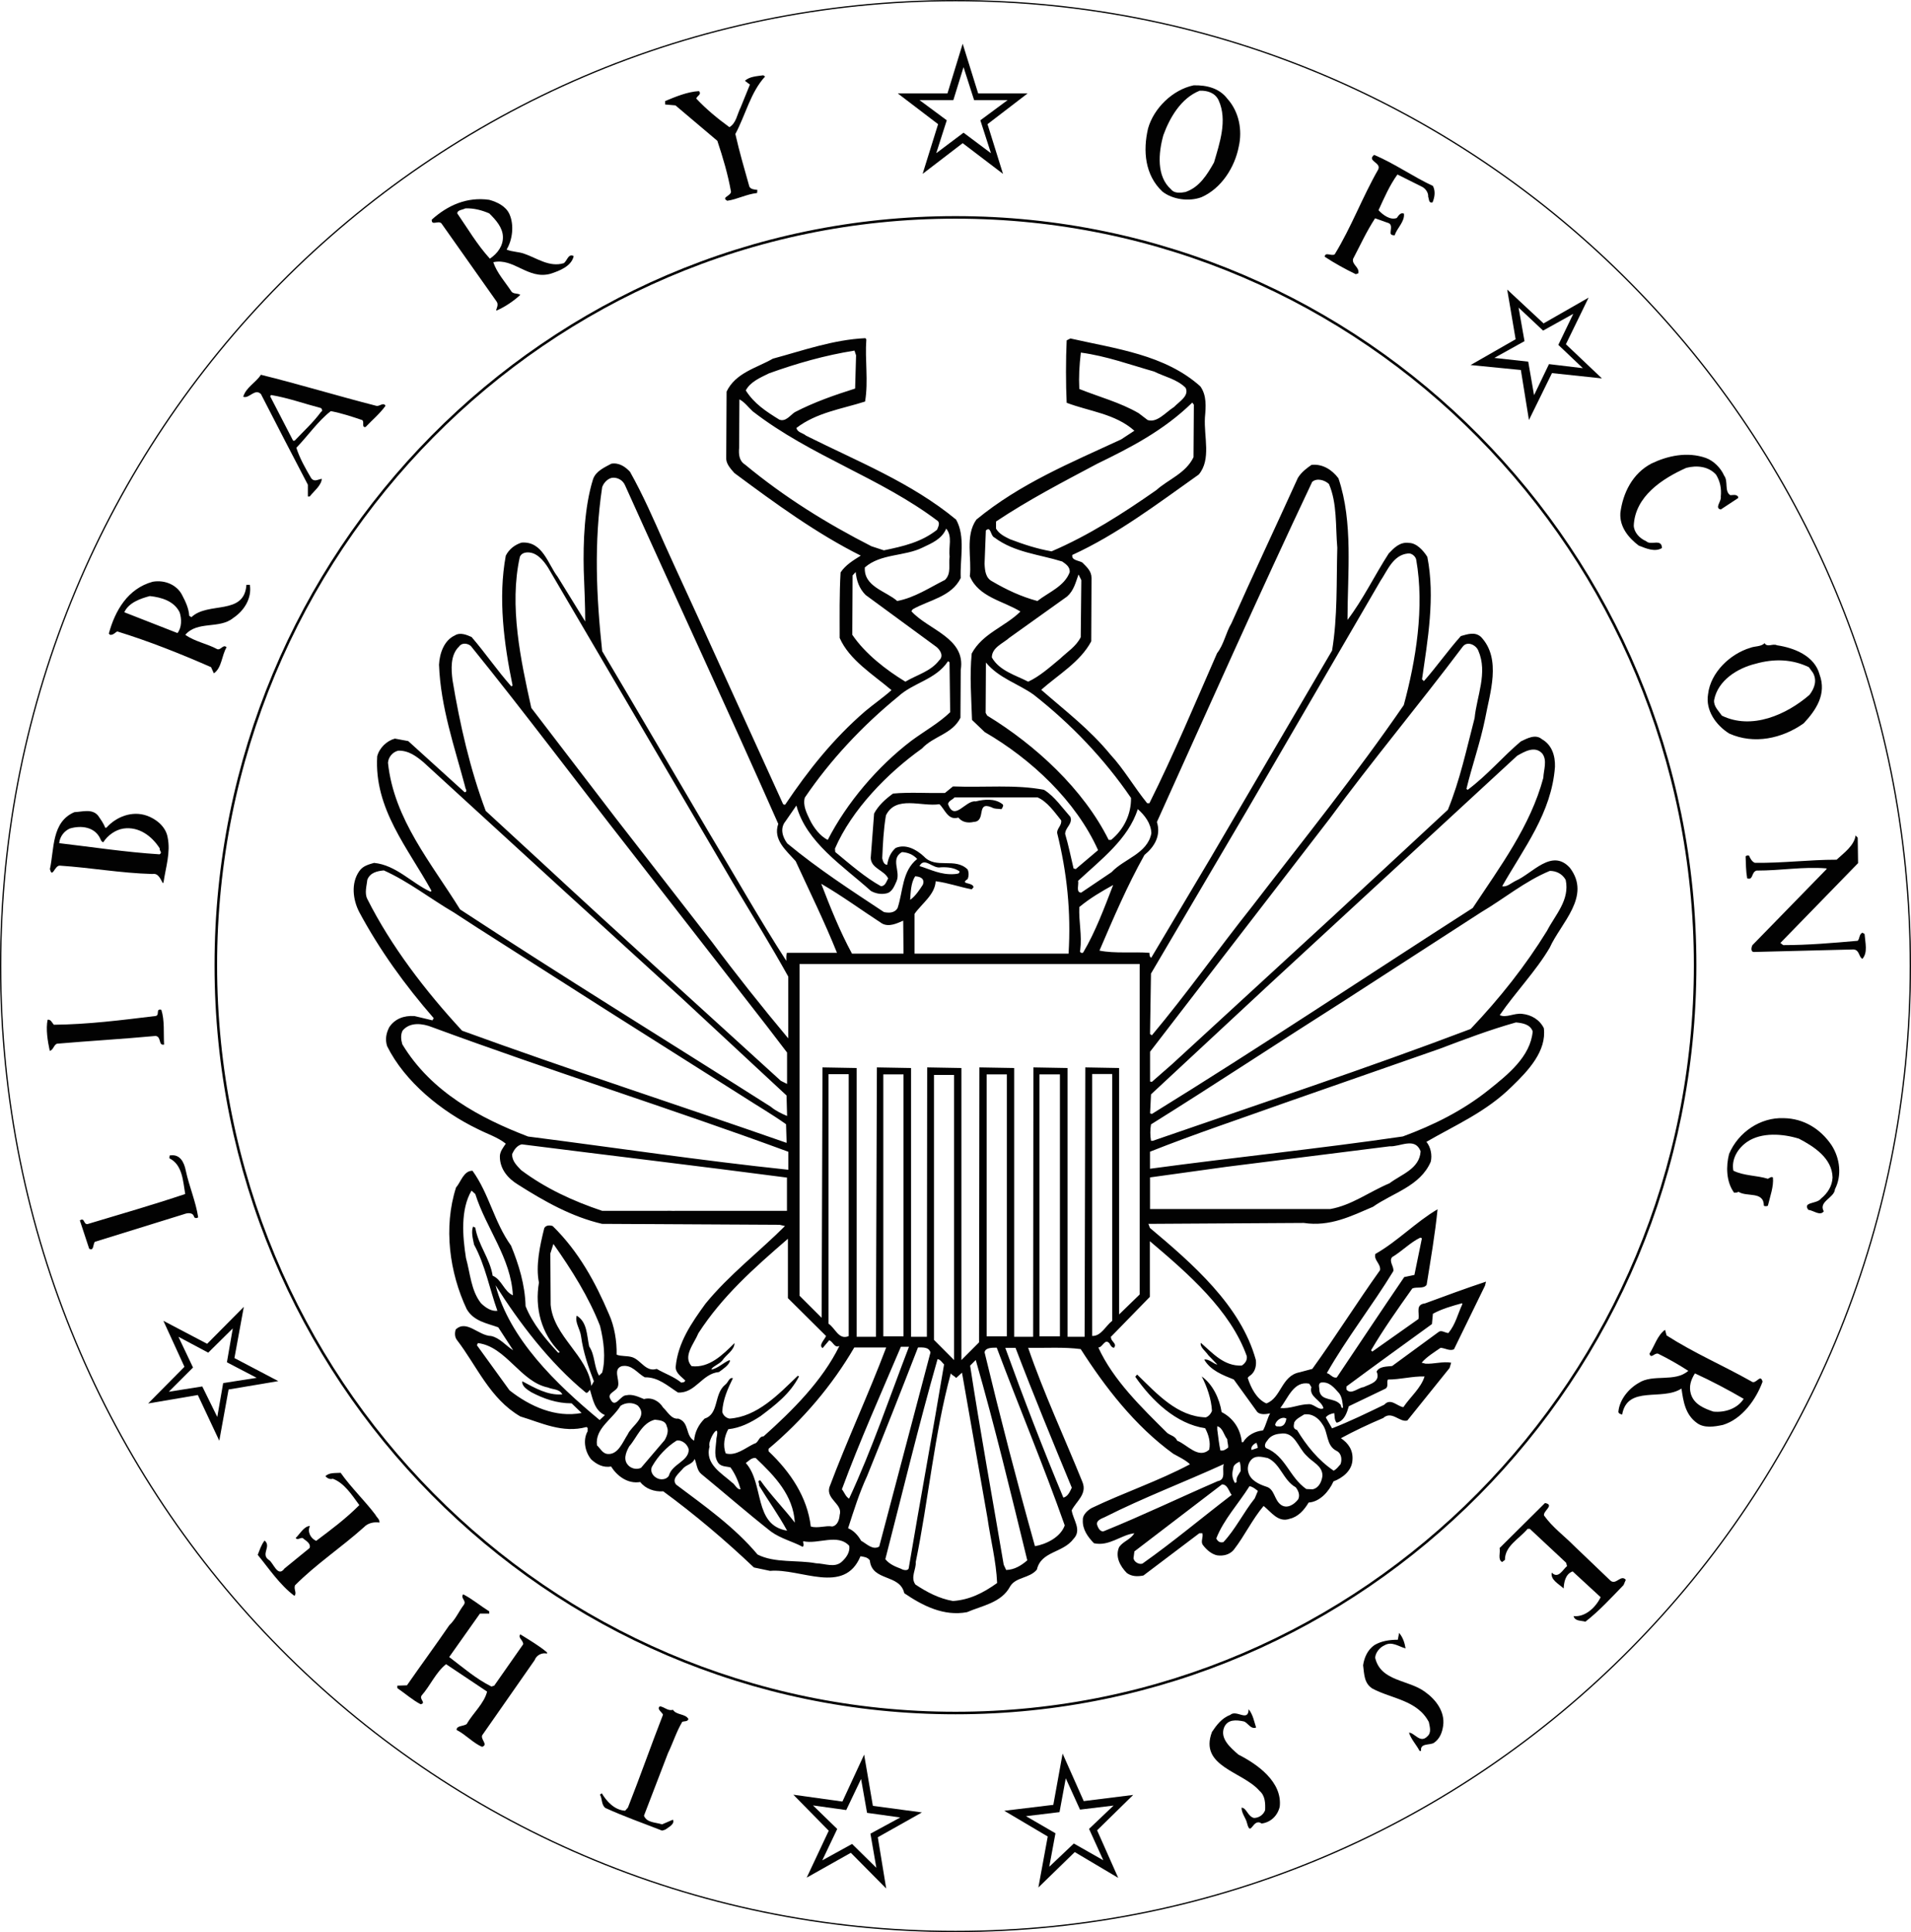 <?xml version="1.0" encoding="UTF-8"?>
<svg xmlns="http://www.w3.org/2000/svg" xmlns:xlink="http://www.w3.org/1999/xlink" width="365pt" height="368.96pt" viewBox="0 0 365 368.96" version="1.1">
<g id="surface1">
<path style=" stroke:none;fill-rule:nonzero;fill:rgb(0.8%,0.8%,0.8%);fill-opacity:1;" d="M 93.449 307.719 C 91.738 306.645 90.195 305.34 88.465 304.453 C 87.875 305.219 89.184 305.641 88.582 306.473 C 87.637 307.719 87.043 309.203 85.797 310.387 C 83.246 314.121 80.449 317.914 77.727 321.836 L 75.883 321.898 L 75.883 322.367 C 77.367 323.379 78.848 324.688 80.34 325.449 C 81.473 325.215 80.047 324.504 80.516 323.801 C 82.234 321.836 83.246 319.336 85.203 317.801 L 93.031 323.031 C 92.496 325.277 90.305 327.184 89.121 329.254 C 88.465 329.672 87.113 329.543 87.223 330.371 C 88.941 331.219 90.434 332.926 92.09 333.578 C 93.285 333.164 91.793 332.219 92.09 331.387 L 102.113 317.031 C 102.477 316.016 103.59 315.547 104.48 315.781 L 104.48 315.547 C 103.008 314.301 101.098 313.176 99.383 312.105 C 98.84 312.754 99.973 313.227 99.926 314 L 94.398 321.898 L 93.863 322.066 C 90.906 320.59 88.465 318.457 85.797 316.434 L 91.668 308.137 L 93.449 308.137 L 93.449 307.719 "/>
<path style=" stroke:none;fill-rule:nonzero;fill:rgb(0.8%,0.8%,0.8%);fill-opacity:1;" d="M 73.633 77.492 C 73.215 76.73 72.5 77.68 71.848 77.492 C 64.441 75.598 57.262 73.406 49.832 71.566 C 48.836 73.109 46.996 73.945 46.457 75.77 C 47.586 76.203 48.645 74.113 49.832 75.238 C 52.801 81.055 55.832 86.871 58.801 92.566 L 58.801 94.816 L 59.148 94.816 C 59.977 93.754 61.348 92.75 61.469 91.441 C 60.688 91.555 60.039 92.094 59.441 91.324 C 58.32 89.422 57.254 87.527 56.602 85.512 C 58.793 83.246 60.746 80.395 63.184 78.508 C 65.312 78.918 67.281 79.578 69.188 80.223 C 69.648 80.523 68.996 81.711 69.832 81.539 C 71.082 80.223 72.57 78.98 73.633 77.492 M 61.324 78.641 C 59.789 80.723 58.004 82.32 56.277 84.156 L 55.984 84.156 L 51.602 75.676 L 51.766 75.434 C 55.027 75.977 58.109 77.094 61.32 77.93 C 61.504 78.105 61.676 78.512 61.324 78.641 "/>
<path style=" stroke:none;fill-rule:nonzero;fill:rgb(0.8%,0.8%,0.8%);fill-opacity:1;" d="M 109.574 48.898 C 108.508 48.352 108.328 49.844 107.676 50.258 C 104.949 51.09 102.57 49.301 100.199 48.48 C 99.141 48.062 97.824 48.121 96.762 47.656 C 97.887 45.805 98.238 42.961 97.297 40.875 C 96.59 39.34 94.926 38.57 93.441 38.16 C 89.23 37.562 85.551 39.16 82.461 41.949 C 82.406 43.195 83.707 42.008 84.32 42.672 L 94.746 57.434 C 95.289 58.094 94.926 58.621 94.746 59.27 L 94.926 59.27 C 96.406 58.621 98.129 57.492 99.379 56.305 C 98.895 55.957 98.137 56.188 97.719 55.715 C 96.473 53.82 94.93 52.156 94.215 50.074 C 98.137 49.195 100.867 53.461 105.137 52.281 C 106.844 51.73 109.164 50.848 109.574 48.898 M 96.055 45.184 C 96.121 46.91 95.062 48.391 93.566 49.395 C 91.133 46.73 89.297 43.586 87.34 40.75 C 87.34 40.086 88.348 40.086 88.891 39.793 C 90.543 39.73 92.027 40.145 93.449 40.75 C 94.762 42.043 96 43.469 96.055 45.184 "/>
<path style=" stroke:none;fill-rule:nonzero;fill:rgb(0.8%,0.8%,0.8%);fill-opacity:1;" d="M 47.723 111.684 L 47.066 111.684 C 46.656 117.609 39.77 114.816 36.57 117.852 L 36.148 117.609 C 36.039 116.133 35.441 114.887 34.785 113.641 C 33.832 111.734 31.52 110.676 29.156 111.094 C 24.402 112.398 21.973 116.613 20.785 120.996 L 21.02 121.23 C 21.613 121.297 21.973 120.82 22.383 120.578 C 28.551 122.477 34.484 124.855 40.309 127.402 L 40.848 128.586 C 42.379 127.531 42.32 125.211 43.273 123.609 C 42.625 122.953 42.211 124.199 41.492 123.969 C 39.547 122.906 37.223 122.535 35.395 121.23 C 37.699 118.512 41.906 120.168 44.52 118.031 C 46.656 116.613 48.129 114.234 47.723 111.684 M 33.895 120.891 L 23.742 116.918 C 24.582 115.074 26.836 114.297 28.617 113.828 C 30.871 114.07 33.238 114.781 34.305 116.918 C 34.727 118.168 34.727 119.879 33.895 120.891 "/>
<path style=" stroke:none;fill-rule:nonzero;fill:rgb(0.8%,0.8%,0.8%);fill-opacity:1;" d="M 336.648 263.852 C 336.23 262.199 335.391 264.512 334.516 263.801 C 329.047 260.723 323.59 258.402 318.316 255.02 L 318.023 253.945 C 316.586 254.961 316.004 257.035 315.051 258.512 C 315.344 259.586 316.008 258.281 316.707 258.512 C 318.664 259.477 320.629 260.598 322.461 261.781 C 319.914 264.035 315.707 262.312 312.984 264.094 C 311.086 265.164 309.301 267.293 309.109 269.621 C 309.168 269.973 309.527 270.023 309.824 270.145 C 310.832 264.453 317.48 267.59 321.16 265.164 C 321.512 267.59 321.875 270.145 324.129 271.75 C 325.496 272.762 327.441 272.461 329.098 272.102 C 332.73 270.977 335.391 267.293 336.648 263.852 M 333.039 267.125 C 331.871 268.969 329.488 269.801 327.238 269.562 C 325.508 268.969 323.555 268.195 322.953 266.18 C 322.543 264.746 322.953 263.508 323.73 262.266 C 326.82 263.684 330.082 265.395 333.039 267.125 "/>
<path style=" stroke:none;fill-rule:nonzero;fill:rgb(0.8%,0.8%,0.8%);fill-opacity:1;" d="M 196.27 17.84 L 186.828 17.84 L 183.871 8.355 L 180.965 17.84 L 171.473 17.84 L 179.176 23.711 L 176.219 33.203 L 183.871 27.34 L 191.574 33.203 L 188.613 23.711 Z M 192.461 19.113 L 187.246 22.973 L 189.273 29.258 L 184.035 25.34 L 178.82 29.258 L 180.832 22.973 L 175.621 19.113 L 182.09 19.113 L 184.035 12.824 L 186.051 19.113 L 192.461 19.113 "/>
<path style=" stroke:none;fill-rule:nonzero;fill:rgb(0.8%,0.8%,0.8%);fill-opacity:1;" d="M 216.438 342.766 L 206.992 343.945 L 202.957 334.867 L 201.184 344.66 L 191.816 345.793 L 200.117 350.707 L 198.328 360.445 L 205.277 353.68 L 213.578 358.605 L 209.547 349.523 Z M 212.691 344.797 L 208.008 349.25 L 210.73 355.242 L 205.098 352.043 L 200.406 356.488 L 201.594 350.09 L 195.965 346.824 L 202.367 346.051 L 203.562 339.59 L 206.281 345.57 L 212.691 344.797 "/>
<path style=" stroke:none;fill-rule:nonzero;fill:rgb(0.8%,0.8%,0.8%);fill-opacity:1;" d="M 299.086 65.738 L 303.422 56.836 L 294.82 61.758 L 287.875 55.293 L 289.484 64.785 L 280.879 69.711 L 290.484 70.656 L 292.027 80.211 L 296.426 71.25 L 305.965 72.262 Z M 297.641 65.859 L 302.324 70.309 L 295.855 69.535 L 293.004 75.465 L 291.891 69.062 L 285.418 68.348 L 291.18 65.148 L 290.047 58.738 L 294.73 63.133 L 300.496 59.93 L 297.641 65.859 "/>
<path style=" stroke:none;fill-rule:nonzero;fill:rgb(0.8%,0.8%,0.8%);fill-opacity:1;" d="M 44.777 259.344 L 46.57 249.559 L 39.566 256.617 L 31.207 252.227 L 35.23 261.008 L 28.293 268.012 L 37.785 266.398 L 41.883 275.129 L 43.66 265.344 L 53.152 263.742 Z M 44.461 253.676 L 43.34 260.148 L 49.027 263.117 L 42.625 264.117 L 41.5 270.59 L 38.637 264.762 L 32.238 265.773 L 36.867 261.148 L 34.082 255.281 L 39.773 258.309 L 44.461 253.676 "/>
<path style=" stroke:none;fill-rule:nonzero;fill:rgb(0.8%,0.8%,0.8%);fill-opacity:1;" d="M 176.086 346.109 L 166.719 344.855 L 165.051 335.07 L 160.902 344.031 L 151.531 342.727 L 158.289 349.602 L 154.078 358.562 L 162.508 353.816 L 169.266 360.641 L 167.66 350.848 Z M 171.945 347.074 L 166.254 350.164 L 167.383 356.684 L 162.746 352.125 L 157.055 355.262 L 159.91 349.266 L 155.277 344.77 L 161.629 345.656 L 164.465 339.719 L 165.605 346.188 L 171.945 347.074 "/>
<path style=" stroke:none;fill-rule:nonzero;fill:rgb(0.8%,0.8%,0.8%);fill-opacity:1;" d="M 294.902 289.395 C 294.73 288.508 296.992 287.383 295.094 287.02 L 286.422 295.621 C 286.613 296.512 286.016 297.82 286.906 298.289 L 287.441 297.887 C 287.441 295.211 290.055 293.969 291.773 291.953 L 292.195 291.953 L 299.117 298.418 L 299.305 299.062 C 298.535 299.664 297.641 301.621 296.387 300.312 C 296.098 301.68 297.699 302.453 298.656 303.336 C 298.719 302.215 298.949 300.609 300.371 300.078 L 305.719 305.004 C 304.82 306.895 302.809 308.859 300.555 308.617 C 300.793 309.629 302.039 309.445 302.812 309.684 C 305.477 307.613 307.797 305.059 310.102 302.684 L 310.527 301.68 C 309.574 300.609 308.676 302.746 307.605 301.852 L 300.66 295.211 C 298.656 293.188 296.57 291.715 294.902 289.395 "/>
<path style=" stroke:none;fill-rule:nonzero;fill:rgb(0.8%,0.8%,0.8%);fill-opacity:1;" d="M 354.891 164.828 L 354.824 159.969 L 354.414 159.539 C 354.176 161.441 352.215 162.867 350.789 164.172 C 345.512 164.172 340.645 164.828 335.191 164.77 C 334.656 164.594 334.293 163.945 334.07 163.402 C 333.824 163.289 333.598 163.402 333.41 163.52 C 333.465 164.891 333.465 166.371 333.711 167.734 C 334.902 168.156 334.477 166.547 335.488 166.25 C 340.359 166.25 344.203 165.477 348.836 165.828 L 348.895 165.949 L 334.719 180.484 C 334.539 180.777 334.297 181.734 334.961 181.793 L 353.996 181.312 C 355.191 181.367 355.012 182.797 355.719 183.098 C 356.781 181.914 356.262 180.07 356.133 178.355 L 355.719 178.113 C 355.066 178.41 355.242 179.184 354.828 179.656 C 350.137 180.07 345.336 180.484 340.586 180.484 L 340.055 180.07 L 354.891 164.828 "/>
<path style=" stroke:none;fill-rule:nonzero;fill:rgb(0.8%,0.8%,0.8%);fill-opacity:1;" d="M 65.066 281.254 C 64.004 281.32 62.812 281.191 62.156 281.914 C 62.508 282.262 62.926 282.559 63.582 282.391 C 65.77 283.215 67.203 285.477 68.633 287.422 C 65.957 290.098 63.234 292.113 60.387 294.25 C 59.324 293.77 58.656 292.52 59.195 291.402 C 58.062 291.461 57.309 292.883 56.469 293.715 C 56.875 294.188 57.305 293.598 57.824 293.715 C 58.301 294.188 59.43 294.66 59.137 295.613 L 54.336 299.527 C 53.023 301.375 52.184 298.285 51.301 297.863 C 49.766 296.75 51.895 295.316 50.531 294.188 C 49.887 295.027 49.582 296.031 49.227 296.922 C 51.359 299.527 53.441 302.668 56.23 304.75 C 56.762 304.211 56.059 303.504 56.348 302.734 C 60.441 298.633 65.066 295.613 69.523 291.633 C 70.227 290.867 71.422 290.582 72.48 290.758 C 72.543 290.098 71.902 289.734 71.711 289.273 C 69.691 286.594 67.023 284.043 65.066 281.254 "/>
<path style=" stroke:none;fill-rule:nonzero;fill:rgb(0.8%,0.8%,0.8%);fill-opacity:1;" d="M 329.309 90.828 C 328.664 89.348 327.297 87.988 325.82 87.453 C 322.238 86.203 318.512 87.039 315.426 88.516 C 311.801 90.418 309.969 94.148 309.488 97.953 C 309.316 100.617 311.035 102.699 312.992 104.184 C 314.352 104.719 316.078 105.488 317.434 104.656 C 317.387 102.754 315.305 104.246 314.418 103.348 C 313.168 102.816 312.113 101.695 312.047 100.387 C 312.289 94.75 317.562 91.367 322.07 89.348 C 324.09 88.82 326.348 89.051 327.77 90.652 C 328.535 91.902 328.832 93.266 328.664 94.863 C 328.832 95.754 327.41 97.004 328.664 97.297 L 331.984 95.113 L 331.984 94.863 C 331.629 94.336 330.922 94.566 330.5 94.566 C 329.309 93.859 330.141 91.902 329.309 90.828 "/>
<path style=" stroke:none;fill-rule:nonzero;fill:rgb(0.8%,0.8%,0.8%);fill-opacity:1;" d="M 35.488 223.559 C 35.184 222.012 34.422 220.297 32.402 220.656 L 32.344 221.188 C 34.891 222.43 34.953 225.645 35.375 228.012 C 29.199 230.086 22.973 231.871 16.676 233.766 C 15.906 233.766 16.203 232.457 15.25 233.051 L 17.031 238.453 C 17.922 238.98 17.746 237.672 18.102 237.148 L 35.117 231.871 C 35.77 231.621 36.848 231.445 37.078 232.398 C 37.254 232.695 37.668 232.641 37.852 232.457 C 37.391 229.43 36.137 226.586 35.488 223.559 "/>
<path style=" stroke:none;fill-rule:nonzero;fill:rgb(0.8%,0.8%,0.8%);fill-opacity:1;" d="M 32.02 159.914 C 31.672 157.82 29.75 156.336 27.988 155.746 C 25.258 154.805 22.23 155.926 20.328 158.062 L 20.09 158.062 C 19.793 157.238 19.266 156.527 18.727 155.746 C 17.59 154.375 15.695 155.031 14.219 155.09 C 9.828 156.934 10.367 162.215 9.535 165.949 C 10.004 167.855 10.422 165.238 11.422 165.305 C 17.59 165.715 22.938 166.73 29.102 166.902 C 30.293 166.664 30.707 168.027 31.117 168.68 L 31.242 168.445 C 31.664 165.594 32.613 162.746 32.02 159.914 M 30.469 163.145 C 23.945 162.734 17.426 161.727 11.309 161.016 C 11.422 159.762 12.254 158.699 13.324 158.223 C 15.461 157.578 18.074 157.879 19.137 160.125 C 19.246 160.367 19.379 160.781 19.73 160.836 C 20.551 159.535 22.043 158.457 23.578 158.223 C 26.488 157.809 28.973 159.594 30.52 162.031 C 30.355 162.441 31.121 162.797 30.469 163.145 "/>
<path style=" stroke:none;fill-rule:nonzero;fill:rgb(0.8%,0.8%,0.8%);fill-opacity:1;" d="M 30.816 192.836 C 29.625 192.547 30.633 193.969 29.625 194.031 C 23.215 194.801 16.805 195.633 10.277 195.688 C 9.93 195.277 9.688 194.625 9.094 194.734 C 8.73 196.523 9.094 198.777 9.504 200.676 C 10.16 200.555 10.273 199.547 10.867 199.312 C 17.094 198.777 23.27 198.426 29.738 197.828 C 30.871 198.008 30.207 199.723 31.34 199.48 C 31.219 197.293 31.465 194.855 30.816 192.836 "/>
<path style=" stroke:none;fill-rule:nonzero;fill:rgb(0.8%,0.8%,0.8%);fill-opacity:1;" d="M 273.688 35.508 C 269.867 33.734 266.375 31.23 262.457 29.574 C 260.98 30.77 263.883 31 263.238 32.367 C 260.203 37.656 258.125 43.344 254.926 48.566 C 254.332 48.984 253.086 48.027 253.027 49.035 C 254.926 50.285 256.879 51.355 258.957 52.363 L 259.445 52.184 C 259.676 51 258.199 50.578 258.43 49.453 C 259.797 46.848 260.98 44.238 262.641 41.688 L 264.953 42.512 C 266.02 42.754 265.605 43.707 265.605 44.41 C 265.543 44.828 265.949 44.941 266.375 44.941 C 266.844 43.516 268.328 42.34 268.152 40.797 C 267.508 40.496 267.082 41.215 266.789 41.629 C 265.543 42.105 264.125 41.035 263.297 40.145 C 264.367 37.824 265.371 35.461 266.91 33.324 L 271.531 35.629 C 272.191 35.93 272.844 36.703 272.785 37.594 C 272.965 38.004 272.844 38.844 273.617 38.648 C 274.027 37.656 274.211 36.52 273.688 35.508 "/>
<path style=" stroke:none;fill-rule:nonzero;fill:rgb(0.8%,0.8%,0.8%);fill-opacity:1;" d="M 349.824 218.684 C 347.688 215.547 344.484 213.582 340.684 213.527 C 336.238 213.348 332.023 216.191 330.254 220.352 C 329.66 222.66 329.66 225.629 331.211 227.762 C 331.5 227.711 331.789 227.82 332.023 227.578 C 333.629 228.652 336.898 227.398 336.898 230.254 C 337.082 230.371 337.434 230.371 337.664 230.254 C 338.082 228.48 338.801 226.574 338.629 224.859 C 338.324 224.617 337.965 224.977 337.664 225.102 C 335.539 224.441 333.039 224.555 331.07 223.555 C 330.66 221.359 331.91 219.27 333.75 218.023 C 336.477 216.191 340.512 216.488 343.594 217.445 C 346.441 218.926 349.945 221.172 350.016 224.859 C 349.945 226.461 349.121 227.82 347.816 228.883 C 347.039 229.953 344.242 229.48 345.383 231.031 C 346.379 231.148 347.641 232.273 348.34 231.32 C 347.273 229.426 350.363 228.77 350.473 227.105 C 351.84 224.441 351.426 221.172 349.824 218.684 "/>
<path style=" stroke:none;fill-rule:nonzero;fill:rgb(0.8%,0.8%,0.8%);fill-opacity:1;" d="M 347.539 128.812 C 346.594 125.246 342.68 123.711 339.41 123.227 C 338.582 122.824 337.57 123.711 337.039 122.824 C 336.324 123.531 335.199 123.355 334.305 123.711 C 330.508 124.836 326.715 128.391 326.242 132.543 C 325.715 135.629 327.723 138.48 330.277 140.078 C 335.02 142.215 340.43 141.031 344.512 138.121 C 346.891 135.574 348.91 132.543 347.539 128.812 M 345.617 132.688 C 341.234 136.484 334.578 139.445 328.879 136.664 C 328.23 135.719 327.277 134.891 327.395 133.699 C 328.109 129.898 331.902 127.586 335.297 126.758 C 338.855 125.75 342.297 125.863 345.496 127.41 L 346.27 128.48 C 347.105 129.961 346.562 131.449 345.617 132.688 "/>
<path style=" stroke:none;fill-rule:nonzero;fill:rgb(0.8%,0.8%,0.8%);fill-opacity:1;" d="M 146.133 14.609 L 145.785 14.379 C 144.59 14.551 143.113 14.609 142.285 15.438 L 143.234 16.152 L 141.453 20.539 C 140.801 21.797 140.629 23.508 139.316 24.285 C 137.055 22.629 134.93 20.898 132.977 18.812 C 133.215 18.23 134.035 18.055 133.516 17.398 C 131.309 17.516 129.051 18.469 127.047 19.293 L 127.047 19.957 L 129.012 20.125 L 137.012 26.891 C 138.082 30.094 139.035 33.305 139.621 36.617 C 139.566 37.449 137.672 37.691 138.914 38.34 C 140.871 38.047 142.531 37.094 144.602 36.859 L 144.656 36.262 C 144.074 36.199 143.359 36.152 143.121 35.609 C 142.172 32.23 141.227 29.027 140.453 25.586 C 142.402 21.965 143.348 17.629 146.133 14.609 "/>
<path style=" stroke:none;fill-rule:nonzero;fill:rgb(0.8%,0.8%,0.8%);fill-opacity:1;" d="M 234.41 18.836 C 232.926 16.883 230.555 16.234 227.996 16.293 C 223.969 17.125 220.352 20.684 219.277 24.539 C 218.273 28.816 218.684 33.441 222.012 36.578 C 223.973 38.125 227.129 38.535 229.484 37.656 C 233.281 35.984 235.844 31.953 236.605 27.98 C 237.316 24.891 236.676 21.336 234.41 18.836 M 231.879 31.02 C 230.574 33.34 229.086 35.773 226.414 36.668 C 225.539 36.84 224.281 36.961 223.699 36.188 C 220.848 33.695 221.254 29.191 222.203 25.809 C 223.395 22.539 225.539 18.75 229.141 17.32 C 230.629 17.262 232.105 17.738 232.758 19.16 C 234.484 22.953 232.941 27.355 231.879 31.02 "/>
<path style=" stroke:none;fill-rule:nonzero;fill:rgb(0.8%,0.8%,0.8%);fill-opacity:1;" d="M 128.535 326.504 C 127.59 326.805 126.934 325.973 126.047 325.844 C 125.332 326.32 126.465 326.973 126.633 327.445 C 124.32 333.379 122.25 339.32 119.93 345.188 L 119.402 345.781 C 117.324 345.66 115.836 343.941 114.945 342.461 L 114.594 342.699 C 115.062 343.535 114.828 344.598 115.605 345.246 C 119.094 346.852 122.84 348.16 126.457 349.582 L 127.043 349.406 C 127.703 348.93 128.941 348.332 128.527 347.496 L 126.453 348.387 C 125.207 347.98 123.543 348.098 122.996 346.738 L 127.578 334.805 C 128.527 332.848 129.184 330.707 130.309 328.809 C 130.727 328.641 131.316 328.809 131.492 328.277 C 130.91 327.219 129.195 327.566 128.535 326.504 "/>
<path style=" stroke:none;fill-rule:nonzero;fill:rgb(0.8%,0.8%,0.8%);fill-opacity:1;" d="M 268.465 314.789 C 268.297 313.789 267.992 312.711 267.227 311.828 L 266.984 313.133 C 265.375 313.133 263.84 313.371 262.527 314.145 C 261.223 315.039 260.57 316.512 260.352 318 C 260.57 319.664 260.516 321.438 262.125 322.453 C 265.738 324.402 270.723 324.645 272.91 328.855 C 273.094 329.809 273.445 330.875 272.621 331.582 C 271.254 333.012 270.18 330.875 269.117 330.875 C 269.531 332.176 270.543 333.191 271.137 334.367 L 271.426 334.367 C 271.195 332.832 273.043 333.312 273.867 332.832 C 274.988 332.059 275.461 330.875 275.648 329.508 C 276 326.84 274.215 324.531 272.203 323.105 C 269.059 320.73 263.723 321.141 262.656 316.578 C 262.707 315.625 263.488 314.617 264.438 314.195 C 265.848 313.371 267.164 314.441 268.465 314.789 "/>
<path style=" stroke:none;fill-rule:nonzero;fill:rgb(0.8%,0.8%,0.8%);fill-opacity:1;" d="M 239.914 329.898 C 239.559 328.832 239.324 327.406 238.488 326.402 C 238.43 328.949 236.176 326.402 234.984 327.477 C 233.379 328.066 232.32 329.48 231.492 330.727 C 228.949 337.375 237.363 338.262 240.574 342 C 241.637 342.898 241.699 344.312 241.637 345.684 C 241.277 346.629 240.387 347.164 239.5 347.164 C 238.305 346.867 238.078 345.203 237.137 345.203 C 237.137 346.328 237.965 347.164 238.188 348.176 C 238.914 350.965 239.27 347.039 240.977 348.227 C 242.711 347.996 244.008 346.75 244.426 345.027 C 244.961 340.277 240.156 336.898 236.531 335.062 C 235.043 333.754 232.977 332.039 233.797 329.898 C 234.461 328.297 236.109 328.418 237.531 328.723 C 238.305 328.891 238.848 330.309 239.914 329.898 "/>
<path style=" stroke:none;fill-rule:nonzero;fill:rgb(0.8%,0.8%,0.8%);fill-opacity:1;" d="M 136.836 274.691 C 136.781 276.074 136.305 277.734 136.977 279.008 C 137.508 280.168 138.617 279.965 139.527 280.227 C 140.449 281.508 141.016 282.891 141.453 284.379 C 140.773 284.543 140.344 283.375 139.812 283.105 C 137.934 281.398 134.562 279.59 135.531 276.234 C 135.051 275.223 137.656 271.02 136.836 274.691 M 299.852 165.723 C 296.402 161.93 292.73 166.797 289.469 168.219 C 288.637 168.629 287.746 169.465 286.918 169.234 C 291.066 161.93 296.352 155.23 296.996 146.449 C 297.066 144.309 296.402 142.23 294.5 141.16 C 293.27 140.094 291.605 141.047 290.469 141.59 C 287.027 144.492 284.074 148.047 280.324 150.832 L 280.086 150.66 C 281.16 146.215 282.695 141.938 283.645 137.305 C 284.539 132.387 286.848 125.855 282.883 121.648 C 281.738 120.578 280.266 121.117 279.016 121.469 C 276.477 124.316 274.332 127.402 271.965 130.066 L 271.605 129.719 C 272.668 122.293 274.152 114.059 272.617 106.34 C 271.848 105.098 270.531 103.68 269.113 103.68 C 267.391 103.438 266.27 104.621 265.25 105.688 C 262.523 109.906 260.348 114.469 257.371 118.379 C 257.371 109.488 258.492 99.754 255.641 91.336 C 254.398 89.672 252.562 88.547 250.492 88.777 C 249.531 89.441 248.531 90.203 247.887 91.273 C 243.664 100.586 239.336 109.719 235.195 119.043 C 234.129 120.82 233.77 123.062 232.461 124.734 C 228.246 134.348 224.211 144.016 219.535 153.387 L 219.109 153.387 C 216.559 150.238 214.652 146.859 212.117 144.129 C 208.07 139.203 203.562 135.828 198.875 131.727 C 202.133 128.824 206.293 126.457 208.426 122.477 L 208.48 110.379 C 208.48 109.062 207.598 108.297 206.711 107.41 C 205.945 107 204.629 107 204.809 105.977 C 213.355 102.07 221 96.262 228.965 90.617 C 231.387 87.715 229.918 83.438 230.141 79.707 C 230.324 77.688 230.504 75.492 229.254 73.773 C 222.488 67.715 213.113 66.605 204.453 64.637 L 203.734 64.996 C 203.562 68.68 203.562 73.359 203.734 76.918 C 208.07 78.57 213.004 78.992 216.664 82.254 L 214.133 83.914 C 204.516 88.371 194.844 92.34 186.484 99.227 C 184.285 102.305 185.656 106.758 185.234 110.02 C 186.895 114.059 191.707 114.77 194.902 116.785 C 191.883 119.742 187.676 120.938 185.594 124.801 C 185.18 129.062 185.52 133.219 185.656 137.484 L 188.082 139.801 C 196.984 144.961 205.523 152.965 209.73 162.348 L 205.461 165.961 L 205.051 165.844 C 204.508 163.531 204.094 161.461 203.445 159.262 C 203.445 158.016 204.922 157.363 204.445 156 C 202.906 154.273 201.43 152.086 199.41 150.832 C 194.008 149.77 187.961 150.422 182.016 150.18 L 180.48 151.434 C 177.16 151.492 173.719 151.25 170.57 151.543 C 169.09 152.617 167.781 153.805 166.953 155.352 L 166.309 163.824 C 166.367 165.844 168.855 166.141 169.637 167.742 C 169.328 168.281 169.09 169.234 168.262 169.234 C 165.238 167.566 162.328 165.012 159.531 162.703 L 159.477 162.051 C 162.68 154.633 169.508 147.633 176.086 142.949 C 178.348 140.516 181.852 140.215 183.445 137.074 L 183.5 127.934 C 184.512 121.82 177.281 120.289 174.074 116.723 L 174.312 116.363 C 177.391 114.59 181.727 113.996 183.5 110.379 C 183.324 106.758 184.453 102.488 182.617 99.227 C 174.074 92.16 163.691 88.07 153.961 83.199 C 153.371 82.668 152.305 82.609 152.117 81.723 C 155.98 78.766 160.781 78.102 165.23 76.68 C 165.891 72.711 165.176 68.793 165.469 64.812 L 165.297 64.578 C 159.121 64.867 153.367 66.945 147.621 68.492 C 144.535 70.266 140.496 71.172 138.777 74.781 L 138.707 87.656 C 138.777 88.719 139.602 89.555 140.254 90.324 C 148.094 96.145 155.98 101.895 164.406 106.105 C 162.98 107 161.496 107.887 160.551 109.312 C 160.312 113.398 160.375 117.559 160.375 121.82 C 162.215 126.035 166.785 128.824 170.277 131.793 C 168.68 133.219 166.785 134.523 165.238 135.828 C 159.129 141.105 154.379 147.098 149.988 153.629 C 149.824 153.738 149.574 153.629 149.516 153.438 L 135.637 122.953 C 132.781 116.613 129.824 110.312 126.91 103.852 C 124.844 99.164 122.824 94.539 120.328 90.09 C 119.438 89.141 118.25 88.309 116.773 88.547 C 115.461 89.25 113.793 89.969 113.27 91.516 C 111.605 96.844 111.371 103.551 111.492 108.887 C 111.605 112.039 111.777 115.539 111.777 118.684 L 106.508 110.137 C 104.664 107.758 103.66 103.316 99.625 103.617 C 98.32 104.031 97.25 104.855 96.605 106.105 C 95.109 114.176 96.246 122.895 97.902 130.906 L 97.668 131.082 C 94.883 127.934 92.73 124.734 90.074 121.648 C 89.129 121.227 87.879 120.699 86.871 121.348 C 84.797 122.293 83.961 124.801 83.852 126.93 C 84.148 134.996 86.816 142.641 88.828 150.18 C 88.828 150.59 89.41 151.133 88.77 151.309 L 77.973 141.52 L 75.422 141.047 C 73.875 141.461 72.453 142.824 72.043 144.426 C 71.441 154.461 77.914 161.93 82.418 170.121 L 82.234 170.289 C 78.613 168.629 75.656 165.191 71.441 164.781 C 70.496 165.07 69.312 165.312 68.605 166.383 C 66.996 168.691 67.418 171.84 68.605 174.152 C 72.449 181.328 77.309 188.09 82.84 194.438 L 82.594 194.848 L 79.152 194.027 C 77.137 193.906 75.422 194.551 74.348 196.156 C 73.762 197.289 73.527 198.477 73.938 199.777 C 77.316 206.602 84.375 212.301 91.254 215.613 C 92.984 216.508 95.062 217.16 96.609 218.402 C 96.129 219.113 95.473 219.891 95.473 220.852 C 95.473 223.27 97.02 225.055 98.977 226.242 C 104.023 229.438 109.18 232.352 114.992 233.711 L 148.922 233.895 L 149.93 234.129 C 145.133 238.93 139.191 243.496 134.746 248.957 C 132.125 252.57 129.469 256.375 129.051 261.059 C 129.051 262.254 130.234 262.957 130.883 263.621 C 130.77 264.031 130.352 263.969 130.121 264.031 C 128.754 262.906 126.969 262.305 125.426 261.41 C 123.344 262.062 122.402 259.695 120.738 259.172 C 119.73 258.863 118.609 259.051 117.773 258.688 C 117.836 256.145 117.355 253.223 116.293 250.914 C 113.742 244.926 110.535 238.988 105.559 234.129 C 105.016 233.945 104.242 233.945 103.953 234.539 C 103.121 237.871 102.285 241.711 102.938 244.926 C 102.117 249.73 103.359 254.66 106.918 258.211 L 106.621 258.336 C 104.242 255.781 101.695 252.75 100.387 249.43 C 100.277 245.348 99.094 241.484 97.605 237.871 C 94.336 233.301 93.453 228.016 90.246 223.57 C 88.531 223.57 88.047 225.699 87.102 226.77 C 84.664 234.363 85.859 243.027 89.129 249.973 C 90.484 252.34 93.043 252.691 95.168 253.473 L 98.016 257.859 C 96.598 256.965 95.469 255.488 93.805 255.129 C 91.363 255.07 89.121 251.93 87.043 253.883 C 86.812 254.594 86.863 255.371 87.281 255.898 C 91.074 260.828 93.562 267.113 99.395 270.496 C 103.359 271.684 107.453 273.762 112.016 272.508 C 112.43 272.688 112.137 273.047 112.254 273.293 C 111.258 275.008 111.773 277.312 112.91 278.68 C 113.914 279.625 115.23 280.332 116.711 280.043 C 117.836 281.82 119.855 283.422 122.285 283.012 C 123.289 284.316 125.016 284.91 126.676 284.789 C 132.672 289.184 138.488 294.102 143.996 299.328 L 147.078 299.98 C 152.898 299.449 161.258 304.66 164.352 297.184 C 165 297.316 165.652 297.316 166.133 297.969 C 166.543 302.059 171.879 300.504 172.715 304.246 C 176.211 306.625 180.246 308.699 184.699 307.867 C 187.535 306.625 191.277 306.09 192.938 302.941 C 194.059 301.102 196.613 301.453 198.043 299.738 C 198.867 296.18 203.027 296.598 205.047 293.863 C 206.703 292.145 204.922 290.191 204.695 288.41 C 205.57 286.695 207.656 285.332 206.766 283.062 C 203.324 274.535 199.348 266.035 196.379 257.383 C 199.758 257.445 203.211 257.203 206.414 257.629 C 211.039 264.852 216.73 272.273 224.09 277.613 C 225.152 278.207 226.52 278.855 227.281 279.625 C 221.242 282.836 214.648 285.031 208.477 287.992 C 207.766 288.41 206.762 289.246 206.82 290.25 C 206.711 292.027 207.773 293.508 208.949 294.703 C 211.863 295.348 214.121 293.094 216.656 292.801 C 215.891 294.043 214.586 294.281 213.766 295.41 C 212.938 297.246 213.941 299.09 215.234 300.398 C 216.137 301.043 217.199 301.102 218.391 300.867 L 229.066 292.801 L 229.66 292.801 C 229.84 293.629 229.301 294.34 229.719 294.996 C 230.43 295.949 231.375 296.77 232.453 297.012 C 233.648 297.184 234.875 296.891 235.652 295.949 C 237.73 293.281 239.148 290.191 241.348 287.582 C 242.836 288.766 244.141 290.84 246.387 290.016 C 247.938 289.656 249.113 288.352 249.949 286.93 C 252.09 286.809 253.859 284.789 254.695 282.895 C 256.422 282.242 258.195 280.875 258.316 278.855 C 258.484 276.965 257.547 275.594 256.113 274.648 C 258.609 273.293 261.387 271.977 264.188 270.793 C 265.844 269.305 267.332 271.684 268.805 271.262 L 276.867 261.238 L 277.172 260.227 C 275.633 259.934 273.793 260.523 272.246 260.41 L 271.535 260.227 C 272.488 259.105 273.965 258.211 275.152 257.383 C 276.039 257.445 276.867 258.039 277.703 257.676 L 283.633 245.52 L 283.828 244.746 C 279.898 246.047 276.039 247.48 272.184 248.898 C 270.352 249.137 271.121 250.504 270.941 251.867 L 262.109 258.102 L 261.871 257.859 C 264.238 253.82 266.969 249.973 269.754 246.047 C 270.578 245.695 271.953 246.168 272.488 245.348 C 273.258 240.539 274.102 235.664 274.574 230.926 C 270.359 233.414 266.977 237.023 262.688 239.465 C 262.352 240.664 263.762 241.309 263.586 242.559 C 259.141 248.785 255.105 255.238 250.652 261.41 L 248.211 262.062 C 244.719 262.723 244.719 266.992 241.871 268 C 239.988 267.18 238.91 264.98 238.316 263.137 C 238.492 262.781 238.906 262.66 239.141 262.367 C 239.805 261.664 239.984 260.648 239.863 259.703 C 237.02 249.32 227.695 241.262 219.633 234.488 L 219.344 233.711 L 249.016 233.535 C 254.043 234.297 258.082 232.227 262.234 230.457 C 266.035 227.777 271.258 226.531 273.273 221.844 C 273.574 220.594 273.273 219.055 272.445 218.051 C 277.969 214.848 283.848 212.352 288.758 207.488 C 291.969 204.406 295.422 200.672 294.871 196.336 C 294.039 194.672 292.438 193.785 290.723 193.609 C 289.168 193.43 287.691 194.438 286.449 193.852 C 289.473 189.453 293.391 185.414 295.992 180.977 C 298.137 176.227 304 171.18 299.852 165.723 M 219.656 224.844 L 234.191 222.828 L 265.402 218.906 C 267.41 219.027 270.266 217.066 271.336 219.855 C 271.152 223.242 267.539 224.301 265.402 225.961 C 261.555 227.57 258.168 230.172 254.07 230.883 L 219.656 230.883 Z M 219.656 219.93 C 228.195 216.539 236.797 213.688 245.402 210.605 L 274.938 200.293 C 279.828 198.445 284.496 196.668 289.543 195.246 C 290.789 195.363 292.273 195.598 292.742 196.961 C 292.324 201.77 287.996 205.211 284.371 208.109 C 279.398 212.094 273.758 214.883 267.938 217.023 C 251.758 219.387 235.848 220.996 219.652 223.188 L 219.652 219.93 Z M 245.695 270.898 C 245.566 271.785 245.148 272.562 244.086 272.383 C 243.734 272.445 243.551 272.199 243.551 272.027 C 243.785 271.199 244.855 270.426 245.695 270.898 M 252.781 268.93 C 251.941 269.395 251.012 268.145 250.059 268.145 C 248.051 268.145 246.438 269.098 244.539 268.867 C 246.012 267.027 247.082 263.641 250.059 264.23 L 250.477 264.891 C 249.938 266.789 252.438 267.383 252.781 268.93 M 252.305 264.02 C 253.91 263.789 254.859 265.031 255.805 266.102 C 256.336 266.816 256.457 268 256.516 268.828 C 256.047 269.008 256.215 268.301 255.973 268.172 C 254.797 266.816 252.414 267.648 252.008 265.633 C 252.062 265.086 251.645 264.262 252.305 264.02 M 255.332 263.035 C 254.555 263.277 254.086 262.328 253.422 262.223 C 257.156 255.629 262.145 249.273 266.121 242.75 C 266.297 241.871 265.227 240.91 265.883 240.074 C 267.773 238.949 269.391 237.238 271.277 236.344 L 271.586 236.461 L 270.152 243.465 L 268.207 243.875 C 263.867 250.23 259.594 256.691 255.332 263.035 M 265.898 260.859 C 264.836 260.98 263.402 260.922 262.934 261.926 C 263.766 263.887 261.629 264.312 260.449 264.891 C 259.371 265.004 258.066 266.43 257.172 265.352 L 257.172 264.762 C 262.688 260.672 268.027 256.824 273.5 252.852 L 273.684 250.883 C 275.395 249.941 277.301 249.41 279.262 248.867 L 279.309 249.047 C 278.418 250.949 278.016 252.902 276.637 254.566 C 275.938 254.504 275.277 253.914 274.734 254.387 Z M 254.422 272.762 L 253.223 270.672 C 253.586 270.207 254.176 269.973 254.836 269.855 C 254.945 270.383 254.836 271.219 255.309 271.691 C 256.785 271.328 257.258 269.789 257.625 268.539 L 264.664 265.164 C 265.262 264.742 264.793 263.91 265.094 263.441 C 267.531 263.441 269.652 262.797 272.086 262.852 C 271.434 265.047 269.305 266.824 268.043 268.719 C 266.812 268.539 265.629 266.895 264.383 268.254 C 261.066 269.855 257.789 271.457 254.422 272.762 M 247.734 273.082 C 246.906 272.84 247.086 272.258 247.215 271.598 C 247.613 270.887 248.449 270.539 249.09 270.113 C 250.586 269.879 251.832 270.766 252.602 272.016 C 253.723 273.555 253.254 276.043 255.27 277.059 C 256.273 277.531 256.344 278.781 256.043 279.609 C 255.621 280.086 255.27 280.559 254.738 280.852 C 251.773 278.84 249.523 276.043 247.734 273.082 M 241.793 276.512 C 241.379 276.102 241.73 275.445 242.094 275.043 C 242.629 274.207 243.57 273.852 244.535 273.785 C 247.312 273.309 247.855 276.402 249.566 278 C 250.695 279.246 252.586 279.902 252.586 281.801 C 252.469 282.867 251.938 284.164 250.695 284.406 L 249.504 284.352 C 246.246 282.09 245.594 278.066 241.793 276.512 M 238.406 281.047 C 238.223 280.328 238.406 279.496 238.871 278.902 C 239.703 277.844 240.941 278.191 242.129 278.434 C 244.566 279.496 245.098 282.699 247.477 284.012 C 247.949 284.605 248.359 285.492 247.949 286.32 C 247.121 287.387 245.809 288.156 244.688 287.387 C 243.328 286.438 243.496 284.363 241.84 283.895 C 240.535 283.469 238.762 282.699 238.406 281.047 M 239.051 276.895 C 238.801 276.371 239.469 275.656 240.012 275.535 C 240.051 275.84 240.23 276.07 240.23 276.496 Z M 232.309 293.785 C 233.723 290.172 236.516 287.207 238.648 283.82 C 239.234 283.883 239.711 284.293 240.254 284.711 L 239.656 286.137 C 237.52 288.809 235.91 292.129 233.664 294.492 C 232.941 294.676 232.531 294.266 232.309 293.785 M 236.199 282.988 L 235.906 283.223 C 235.328 282.391 235.254 281.441 235.547 280.434 C 235.547 279.785 236.137 279.426 236.742 279.133 C 236.973 279.547 236.973 280.434 236.973 280.906 C 236.625 281.559 236.02 282.152 236.199 282.988 M 216.668 296.266 L 233.406 283.465 C 234.48 283.465 234.715 284.824 235.246 285.477 C 229.434 289.926 224.09 294.434 218.215 298.586 C 217.578 298.828 216.609 298.289 216.5 297.578 Z M 233.09 276.98 C 232.848 275.797 232.664 274.316 232.5 273.008 L 232.5 272.359 C 233.562 272.656 233.73 274.02 234.402 274.844 C 234.402 275.383 234.629 275.906 234.57 276.449 C 234.094 276.809 233.684 277.105 233.09 276.98 M 233.746 279.59 C 233.34 280.66 234.289 282.559 232.57 282.852 C 225.328 285.992 218.27 289.383 210.977 292.344 C 210.254 292.707 209.781 291.875 209.602 291.344 C 209.188 290.383 210.43 289.977 210.977 289.734 C 218.379 285.992 226.215 283.035 233.746 279.59 M 209.781 257.324 C 210.617 257.324 211.02 255.488 211.918 256.551 C 212.098 256.906 212.332 257.324 212.762 257.383 C 213.465 256.551 212.098 256.145 212.211 255.371 L 212.098 255.371 L 219.625 247.652 L 219.625 237.023 C 226.926 243.207 235.008 250.203 238.137 258.98 C 238.246 259.816 237.785 260.355 237.195 260.77 C 233.805 260.949 231.613 258.391 229.359 256.43 C 229.121 257.262 230.312 258.039 230.785 258.801 L 232.516 260.586 C 231.859 260.523 230.832 259.406 230.008 259.637 C 231.207 261.711 233.574 262.605 235.652 263.434 L 240.156 269.66 C 240.746 270.199 241.766 270.078 242.594 269.902 C 242.051 270.848 241.82 272.156 241.227 273.164 C 239.746 273.293 238.246 274.055 237.426 275.418 L 237.188 275.418 C 236.953 272.992 235.648 270.848 233.332 269.66 C 232.918 267.059 231.613 264.324 229.527 262.848 C 230.543 264.797 231.379 267.23 231.484 269.426 C 231.258 270.02 230.824 270.496 230.301 270.668 C 224.84 270.496 220.988 266.168 217.195 262.488 L 216.832 262.906 C 220.047 267.531 224.672 271.918 230.18 272.738 C 230.824 273.934 231.258 275.359 230.953 276.84 C 228.875 278.68 226.738 275.84 224.84 275.121 C 224.48 274.23 223.539 274.113 222.945 273.645 C 218.031 268.773 212.629 263.555 209.781 257.324 M 208.598 205.105 L 212.438 205.105 L 212.438 252.219 C 211.145 253.219 210.312 255.184 208.598 255.117 Z M 198.531 205.172 L 202.445 205.172 L 202.445 255.184 L 198.531 255.184 Z M 203.098 285.988 C 199.191 276.617 195.508 267.066 192.012 257.402 L 193.969 257.402 C 197.406 266.414 201.078 275.309 204.711 284.094 C 204.352 284.867 203.938 285.809 203.098 285.988 M 188.449 205.172 L 192.309 205.172 L 192.309 255.184 L 188.449 255.184 Z M 197.676 295.266 C 194.227 282.934 191.082 270.824 188.055 258.254 C 188.176 257.355 189.426 257.355 190.379 257.355 C 194.645 268.742 199.32 279.848 203.363 291.297 C 202.531 293.613 199.746 294.91 197.676 295.266 M 185.293 260.781 L 186.367 259.707 C 189.988 272.281 193.121 285.34 196.211 297.969 C 195.023 298.984 193.77 299.754 192.176 299.812 L 191.707 298.805 C 189.562 286.109 187.246 273.523 185.293 260.781 M 174.902 298.312 C 177.34 286.469 178.465 273.766 181.609 262.254 C 181.848 262.66 182.27 262.723 182.617 263.145 L 183.742 262.133 L 188.609 289.902 C 189.199 294.051 190.266 298.078 190.449 302.301 C 187.789 304.195 185.23 305.5 182.02 305.734 C 179.348 305.262 177.102 304.078 174.852 302.594 C 173.836 301.227 175.027 299.621 174.902 298.312 M 178.387 255.867 L 178.387 205.273 L 182.23 205.273 L 182.23 259.727 Z M 169.098 297.746 C 172.355 285.121 175.461 272.184 179.07 259.551 C 179.547 259.551 179.953 260.199 180.316 260.559 C 178.117 273.73 175.75 286.488 173.555 299.527 C 173.367 300.016 172.488 299.832 172.129 299.594 C 171.062 299.18 169.93 298.77 169.098 297.746 M 161.984 291.84 C 163.059 288.523 164.121 285.09 165.613 281.875 C 168.93 273.695 172.137 265.566 175.336 257.316 C 176.234 257.316 177.41 257.195 177.719 258.27 L 167.926 295.348 C 166.672 296.07 165.551 294.824 164.473 294.227 C 163.895 293.215 163.059 292.262 161.984 291.84 M 163.164 257.324 L 169.262 257.324 C 165.879 266.277 161.789 275.008 158.41 284.02 C 157.766 286.336 161.031 287.227 160.379 289.297 C 160.316 290.191 159.961 291.32 158.953 291.504 C 157.766 291.266 156.16 291.918 154.859 291.504 C 154.203 285.922 151 281.121 146.797 277.141 L 146.797 276.664 C 153.312 271.203 158.949 264.562 163.164 257.324 M 158.238 252.773 L 158.238 205.129 L 162.102 205.129 L 162.102 255.141 C 160.195 255.973 159.539 253.598 158.238 252.773 M 144.988 283.699 C 146.711 286.551 148.734 289.34 150.336 292.301 C 143.867 291.238 146.004 283.352 142.449 279.379 C 142.922 279.078 143.512 278.312 144.344 278.43 C 148.016 281.922 151.508 285.547 151.812 290.77 C 149.867 288.215 147.133 285.426 145.227 282.699 C 144.516 282.699 145.109 283.289 144.988 283.699 M 168.711 205.172 L 172.566 205.172 L 172.566 255.184 L 168.711 255.184 Z M 173.613 257.18 C 169.879 266.898 166.562 276.754 162.176 286.184 C 161.523 285.832 161.289 284.992 160.801 284.406 C 164.191 275.219 168.219 266.258 172.07 257.18 Z M 130.352 280.555 C 131.016 279.664 132.262 279.664 132.672 278.598 C 133.078 279.48 133.078 280.727 133.902 281.441 C 138.246 285 142.805 288.977 147.258 292.473 C 149.156 293.844 151.414 294.371 153.305 295.387 C 153.715 295.027 153.305 294.672 153.418 294.316 C 156.266 294.965 160.012 292.777 162.211 295.207 C 162.379 296.395 161.664 297.453 160.723 298.289 C 159.359 299.426 157.641 298.586 155.855 298.527 C 152.352 297.867 147.965 298.527 144.699 296.863 C 140.254 291.574 134.613 287.613 129.156 283.516 C 128.227 282.441 129.594 281.441 130.352 280.555 M 124.602 279.957 C 125.676 278.066 127.344 276.285 129.23 275.102 C 130.305 274.914 131.371 275.871 131.547 276.816 C 131.547 279.074 128.352 279.547 127.754 281.805 C 127.273 282.637 126.031 282.637 125.387 282.215 C 124.602 281.805 124.078 280.789 124.602 279.957 M 120.18 276.207 C 121.672 274.492 122.559 271.758 125.059 271.109 C 125.949 271.223 127.129 271.223 127.363 272.418 C 127.777 273.238 127.363 274.309 126.941 275.02 L 122.438 280.301 C 121.672 280.66 120.781 280.48 120.18 279.996 C 118.941 278.938 119.477 277.449 120.18 276.207 M 104.68 264.969 C 105.566 265.375 106.816 265.199 107.406 266.273 C 104.621 266.512 102.129 265.031 99.762 263.777 C 99.637 264.727 100.707 265.375 101.477 265.863 C 103.844 267.109 106.332 267.988 109.184 267.988 L 111.09 269.828 C 106.16 270.781 101.238 268.59 97.32 265.504 L 91.094 256.898 L 91.27 256.48 C 96.672 257.133 99.398 263.898 104.68 264.969 M 97.957 247.359 C 96.246 246.586 95.824 244.328 94.098 243.617 C 93.566 240.289 91.316 237.738 90.781 234.418 C 90.602 234.363 90.484 234.363 90.375 234.188 C 89.949 235.191 90.312 236.555 90.547 237.676 C 92.68 241.598 93.516 246.168 95.004 250.32 C 93.867 250.441 92.789 249.777 91.848 248.844 C 89.949 246.406 89.832 243.199 89 240.234 C 88.348 236.086 87.934 230.984 90.062 227.363 L 90.781 228.016 C 92.859 234.598 97.605 240.234 97.957 247.359 M 115.02 262.105 L 114.422 262.699 C 113.43 261.039 113.656 258.727 112.535 257.129 C 112.051 254.926 112.184 252.492 110.156 251.246 C 109.746 252.492 110.816 253.809 110.988 255.223 C 111.406 258.254 112.363 261.039 113.43 263.773 L 112.945 264.664 C 112.293 258.906 105.707 255.223 105.176 249.172 L 105.113 239.387 L 105.699 237.547 C 109.207 242.527 112.465 247.695 114.609 253.203 C 115.32 256.059 115.734 259.387 115.02 262.105 M 115.531 270.23 L 114.535 271.176 C 106.223 264.297 97.316 255.691 94.652 245.434 C 99.109 252.488 104.969 260.266 111.922 265.957 C 112.273 266.078 112.445 265.605 112.684 265.414 C 113.219 267.086 113.512 269.34 115.531 270.23 M 118.527 268.457 C 119.488 267.805 120.84 267.754 121.797 268.398 C 123.918 270.539 120.598 272.262 119.891 273.918 C 118.945 275.34 118.062 277.895 115.977 277.648 C 115.094 277.539 114.68 276.641 114.02 275.996 C 113.605 272.781 116.988 271.008 118.527 268.457 M 150.488 236.562 L 150.488 247.895 L 157.777 255.133 C 157.48 255.84 156.297 256.906 157.121 257.438 L 158.375 255.949 C 159.145 256.195 159.375 257.504 160.328 257.023 C 157.074 263.676 151.371 269.355 145.844 274.293 C 144.848 274.293 144.957 275.523 144.008 275.715 C 142.289 276.543 140.57 278.078 138.621 277.551 C 138.023 276.066 138.371 274.223 139.098 272.93 C 141.402 272.684 143.359 271.676 145.266 270.43 C 148.168 268.242 150.895 266.164 152.617 262.844 L 152.379 262.715 C 148.637 266.336 144.609 270.547 139.336 270.902 C 138.676 270.789 138.082 270.25 137.953 269.598 C 138.074 267.227 139.027 265.152 139.984 263.191 C 139.266 262.953 139.098 264.027 138.504 264.438 C 136.309 266.223 137.375 270.016 134.582 270.902 C 133.398 272.086 132.695 273.512 132.574 275.117 C 130.855 274.164 131.742 271.617 129.547 270.902 C 128.242 271.082 127.469 269.539 126.633 268.766 C 125.922 267.582 124.492 266.758 123.008 267.172 C 121.945 266.758 120.816 266.164 119.582 266.453 C 118.508 266.453 117.496 269.059 116.613 267.227 C 115.789 265.98 117.859 265.742 118.047 264.676 C 118.383 263.426 117.023 261.477 118.75 260.887 C 120.707 260.516 121.648 262.184 123.145 263.016 C 125.691 262.953 127.473 264.617 129.492 265.922 C 132.871 266.094 134.055 262.301 137.324 262.012 C 138.027 261.477 139.27 260.707 139.445 259.812 L 139.27 259.754 C 138.082 260.285 137.133 261.289 135.883 261.539 C 135.883 261.055 137.375 260.516 137.961 259.812 C 138.629 258.742 140.285 257.855 140.285 256.488 C 138.082 258.68 135.477 261.289 132.09 260.887 C 130.371 258.977 132.574 256.609 133.398 254.586 C 137.961 247.535 143.902 242.258 150.488 236.562 M 97.809 220.43 C 98.16 219.602 98.699 218.766 99.652 218.527 C 116.496 220.66 133.582 222.688 150.309 224.879 L 150.309 231.227 L 128.953 231.227 C 128.602 231.277 127.891 231.172 127.301 231.227 L 115.016 231.227 C 109.5 229.383 104.211 226.953 99.531 223.449 C 98.699 222.566 97.809 221.734 97.809 220.43 M 150.574 219.945 L 150.574 223.383 C 133.668 221.605 117.594 219.172 100.859 217.035 C 91.738 213.539 82.352 208.555 76.84 199.418 C 76.598 198.59 76.477 197.637 76.898 196.809 C 78.324 195.094 80.75 195.445 82.535 196.152 C 105.012 204.453 127.969 211.637 150.574 219.945 M 86.656 174.23 L 91.223 177.195 L 115.492 192.676 L 141.648 209.223 C 144.5 211.074 147.469 212.789 150.133 214.684 L 150.246 218.246 C 129.727 211.074 108.773 204.301 88.258 196.824 C 81.188 189.176 74.668 180.637 70.16 171.68 C 69.582 170.551 70.047 169.117 70.16 167.996 C 70.703 166.621 72.062 166.336 73.316 166.219 C 77.992 168.309 82.203 171.633 86.656 174.23 M 108.16 170.516 L 130.242 190.637 L 150.227 209.195 L 150.336 213.113 C 149.27 212.648 148.211 212.172 147.199 211.332 C 127.508 198.82 107.512 186.539 87.871 173.664 C 82.406 164.828 75.23 156.453 74.105 145.66 C 74.172 144.594 75 143.59 76.066 143.352 C 78.082 143.293 79.574 144.473 80.871 145.547 Z M 120.301 162.32 L 146.527 196.023 L 150.328 200.996 L 150.328 206.992 L 149.137 206.395 C 133.605 192.223 118.164 178.336 102.688 163.98 L 92.77 154.848 C 89.812 146.949 87.855 138.473 86.43 129.875 C 86.191 127.914 85.949 125.121 87.676 123.469 C 88.211 122.695 89.273 122.816 89.922 123.352 C 100.191 136.043 110.164 149.387 120.301 162.32 M 140.051 168.707 C 143.602 174.633 147.227 180.508 150.559 186.496 L 150.559 198.297 C 145.5 192.254 140.465 185.914 136.008 179.91 L 117.562 156.18 L 101.48 135.184 C 99.465 126.109 97.215 115.672 99.289 106.352 C 99.703 105.348 101.008 105.348 101.902 105.695 C 103.496 106.352 104.566 108.129 105.391 109.613 Z M 148.648 157.332 C 147.586 160.355 150.184 162.434 151.969 164.445 C 154.645 170.266 157.484 176.02 159.863 181.957 L 150.309 181.957 C 150.137 182.359 150.188 183.02 150.188 183.492 C 144.973 175.422 140.176 166.883 135.238 158.699 C 128.48 147.25 121.781 135.73 115.016 124.348 C 113.898 113.902 113.422 103.637 115.016 93.023 C 115.312 92.199 116.02 91.418 116.91 91.238 C 117.977 91.125 118.992 91.715 119.406 92.723 C 129.125 114.316 139.098 135.73 148.648 157.332 M 156.855 168.77 C 160.832 171.074 164.633 173.867 168.484 176.363 C 169.781 177.062 171.266 176.363 172.512 175.816 L 172.57 182.109 L 162.727 182.109 C 160.418 177.848 158.586 173.27 156.855 168.77 M 151.809 78.711 C 150.926 79.289 150.082 80.605 148.848 80.133 C 146.352 78.59 144.047 77.102 142.441 74.555 C 143.332 72.887 145.223 72.117 146.883 71.293 C 152.172 69.395 157.512 67.859 163.207 66.953 L 163.508 67.859 L 163.328 74.199 C 159.41 75.438 155.488 76.801 151.809 78.711 M 178.965 101.176 C 175.945 103.547 172.562 104.316 168.82 105.094 L 166.445 104.316 C 157.969 99.988 149.895 95.008 142.297 88.715 C 141.172 88.012 141.066 86.762 141.172 85.516 L 141.227 76.266 C 142.242 76.793 142.887 77.738 143.789 78.566 C 154.93 87.172 168.168 91.207 179.145 99.516 C 179.57 99.988 179.145 100.766 178.965 101.176 M 171.367 114.77 C 169.227 112.871 164.953 112.039 165.184 108.359 C 168.211 105.688 172.781 106.277 176.219 104.562 C 177.941 103.738 179.906 102.957 180.727 100.941 C 181.965 102.488 181.145 104.32 181.375 106.34 C 181.145 107.828 181.742 109.492 180.5 110.734 C 177.531 112.215 174.742 114.121 171.367 114.77 M 179.391 126.082 C 177.797 128.215 175.117 128.867 172.926 130.176 C 169.305 127.973 165.273 124.887 162.785 121.215 L 162.848 109.883 L 163.434 109.234 C 163.602 110.887 164.094 112.367 165.324 113.613 L 178.848 123.531 C 179.512 124.059 180.336 125.246 179.391 126.082 M 158.105 160.383 C 156.688 159.727 155.375 158.016 154.672 156.531 C 154.078 155.289 153.305 153.805 153.719 152.316 C 158.586 145.141 164.695 138.617 171.523 133.039 C 174.48 130.312 178.691 129.836 181.07 126.277 L 181.359 126.457 L 181.48 136.008 C 179.348 138.074 176.555 139.621 174.066 141.461 C 167.598 146.387 161.723 153.32 158.105 160.383 M 171.258 168.238 C 172.035 166.34 170.02 164.027 172.27 162.719 C 173.34 162.781 174.352 163.137 175.18 164.027 C 172.27 166.34 172.508 170.195 171.441 173.395 C 170.855 174.414 169.715 174.348 168.836 174.176 C 162.555 170.016 156.316 165.988 150.367 161.062 C 149.43 159.809 148.957 158.156 150.023 156.848 L 152.109 153.828 C 154.004 160.887 161.012 165.336 166.348 170.145 C 167.172 170.605 168.242 170.855 169.305 170.605 C 170.43 170.379 170.855 169.121 171.258 168.238 M 176.27 168.938 C 175.621 169.938 174.852 171.129 173.836 171.84 C 173.953 170.418 173.953 168.633 174.793 167.34 C 175.742 167.398 176.68 167.75 176.27 168.938 M 175.621 165.383 C 176.57 163.547 178.164 165.977 179.699 165.625 C 180.898 165.566 182.27 165.684 183.262 166.391 C 183.332 166.922 182.68 166.863 182.273 166.922 C 179.699 167.109 177.758 166.039 175.621 165.383 M 204.098 182.109 L 174.676 182.109 L 174.676 174.516 C 176.043 172.562 178.59 170.84 178.711 168.285 C 181.086 168.586 183.344 169.41 185.605 169.828 L 185.953 169.41 C 185.77 168.406 183.215 168.938 184.82 167.863 C 185.062 167.277 185.062 166.617 184.82 166.039 C 182.391 163.652 178.77 166.039 176.461 163.547 C 174.977 162.176 172.953 161.113 171.062 161.934 C 170.051 162.836 169.641 163.957 169.457 165.145 C 168.801 165.145 168.625 164.379 168.508 163.895 C 168.621 161.293 168.746 158.441 169.215 155.707 C 171.117 151.809 176.043 154.105 179.422 153.574 C 180.488 154.527 181.023 156.727 183.043 156.129 C 183.816 157.074 184.941 157.195 186 156.953 C 188.445 156.836 186.363 152.918 189.387 154.164 C 189.98 154.527 190.633 154.406 191.285 154.527 C 191.465 154.223 191.824 153.754 191.402 153.516 C 189.977 152.449 188.023 152.629 186.363 153.039 C 184.406 152.75 182.324 156.953 181.078 153.574 C 181.145 152.918 181.91 152.75 182.324 152.273 L 198.164 152.273 C 200.016 153.039 201.484 155.184 202.68 156.656 C 202.84 157.605 201.906 158.148 201.906 159.027 C 203.805 166.688 204.582 174.105 204.098 182.109 M 217.676 184.082 L 217.676 247.199 L 213.754 251.008 L 213.754 203.953 L 207.289 203.836 L 207.16 255.277 L 203.902 255.277 L 203.902 203.953 L 197.379 203.836 L 197.328 255.277 L 193.703 255.277 L 193.703 203.953 L 187.062 203.836 L 187 256.34 L 183.625 259.727 L 183.625 203.953 L 177.09 203.836 L 177.031 255.277 L 174.008 255.277 L 174.008 203.953 L 167.484 203.836 L 167.301 255.277 L 163.621 255.277 L 163.621 203.953 L 157.098 203.836 L 156.93 251.652 L 152.711 247.441 L 152.711 184.082 Z M 206.145 173.215 C 208.23 171.488 210.367 170.25 212.613 169.004 C 210.891 173.453 209.223 177.957 206.867 181.93 C 206.496 182.109 206.141 181.758 206.32 181.457 C 206.688 178.547 206.023 176 206.145 173.215 M 189.961 102.664 C 193.75 105.512 198.508 105.867 202.891 107.23 C 203.656 107.777 204.367 108.246 204.316 109.258 C 203.309 111.98 200.273 113.098 198.145 114.77 C 195.051 113.938 192.262 112.633 189.539 111.035 C 188.227 110.379 188.113 108.949 188.051 107.641 L 188.297 101.297 C 189.305 100.414 189.125 102.305 189.961 102.664 M 224.246 77.715 C 222.582 78.785 220.988 80.797 219.199 80.211 L 217.484 78.902 C 213.922 76.836 209.949 75.809 206.145 74.281 C 206.031 71.84 206.145 69.883 206.441 67.332 C 211.324 67.988 215.828 69.645 220.453 70.957 C 222.473 71.969 224.719 72.371 226.441 74.039 C 227.219 75.586 225.199 76.707 224.246 77.715 M 200.848 105.289 C 198.121 104.816 195.57 103.984 192.898 102.969 C 191.953 102.496 190.887 102.027 190.238 100.949 L 190.238 99.59 C 196.461 95.438 202.988 92.055 209.566 88.559 C 215.918 85.473 222.281 82.207 227.73 76.875 L 228.027 77.281 L 227.961 87.309 C 226.473 90.398 223.156 91.531 220.848 93.602 C 214.496 98.043 207.914 102.262 200.848 105.289 M 196.387 130.176 C 193.961 128.93 190.879 128.094 189.441 125.547 C 189.441 123.652 191.57 122.879 192.762 121.809 L 203.805 113.918 C 205.105 112.785 205.461 111.188 205.996 109.703 L 206.531 110.781 L 206.418 121.684 C 205.523 123.469 203.855 124.473 202.488 125.781 C 200.48 127.445 198.578 129.16 196.387 130.176 M 216.023 152.375 C 216.078 155.406 214.707 158.367 212.227 160.383 L 211.75 160.383 C 206.941 150.723 197.801 142.293 188.551 136.652 L 188.258 136.129 L 188.312 126.52 C 190.812 129.539 194.484 130.547 197.449 132.676 C 204.562 138.258 210.918 144.902 216.023 152.375 M 219.91 159.133 C 219.148 163.039 214.684 163.992 212.324 166.539 L 206.504 170.461 C 205.445 170.461 206.094 168.855 205.914 168.207 C 210.254 164.172 215.527 160.203 217.312 154.512 C 218.605 155.633 219.852 157.23 219.91 159.133 M 255.422 104.594 C 255.242 111.172 255.492 117.766 254.426 124.23 L 231.281 163.738 L 219.883 182.902 C 219.547 182.719 219.547 182.309 219.547 181.957 C 216.461 181.715 212.953 182.129 209.996 181.531 C 212.652 175.363 215.266 169.195 218.59 163.266 C 220.488 161.719 221.789 159.59 220.969 156.969 C 230.754 135.32 240.422 113.605 250.629 92.016 C 251.523 91.238 253.008 91.656 253.828 92.43 C 255.422 96.105 255.066 100.5 255.422 104.594 M 268.121 134.645 C 258.988 147.938 248.785 160.574 239.109 173.156 C 232.699 181.219 226.527 189.938 220.012 197.703 L 219.656 197.469 L 219.836 185.914 L 238.164 154.766 L 263.672 110.918 C 264.977 109.02 266.051 105.988 268.902 105.699 C 269.602 105.578 270.379 106.23 270.496 106.887 C 272.102 115.965 270.438 126.109 268.121 134.645 M 276.547 154.633 L 254.543 175.043 L 223.867 203.219 L 220.016 206.59 L 219.664 206.539 L 219.664 200.84 L 230.348 186.965 L 253.953 156.348 C 262.141 145.199 271.094 134.516 279.34 123.539 C 280.223 122.289 281.953 123.188 282.359 124.258 C 284.195 128.465 282.059 132.922 281.648 137.133 C 280.102 143.07 278.855 148.984 276.547 154.633 M 281.293 173.391 C 260.781 186.555 240.773 199.906 220.016 212.719 L 219.664 212.609 L 219.844 208.988 L 242.441 187.984 L 289.773 144.328 C 291.141 143.551 293.105 142.367 294.531 143.848 C 295.594 145.156 294.824 147.051 294.773 148.539 C 292.324 157.723 286.516 165.496 281.293 173.391 M 295.473 177.758 C 291.383 184.398 286.516 190.562 280.879 196.5 C 260.887 204.086 240.535 210.801 220.184 217.852 L 219.844 217.852 C 219.664 216.852 219.664 215.719 219.844 214.715 C 232.117 207.059 244.398 198.93 256.742 191.105 L 282.906 174.199 C 287.238 171.645 291.273 168.266 296.016 166.309 C 297.211 166.309 298.383 166.836 299.047 168.027 C 299.859 171.875 297.078 174.664 295.473 177.758 "/>
<path style=" stroke:none;fill-rule:nonzero;fill:rgb(0.8%,0.8%,0.8%);fill-opacity:1;" d="M 182.496 41.512 L 182.496 41.758 C 221.441 41.758 256.695 57.711 282.219 83.512 C 307.738 109.309 323.527 144.949 323.527 184.316 C 323.527 223.688 307.738 259.328 282.219 285.125 C 256.695 310.926 221.441 326.883 182.496 326.883 C 143.551 326.883 108.293 310.926 82.773 285.125 C 57.25 259.328 41.465 223.688 41.465 184.316 C 41.465 144.949 57.25 109.309 82.773 83.512 C 108.293 57.711 143.551 41.758 182.496 41.758 L 182.496 41.27 C 143.414 41.27 108.035 57.281 82.426 83.168 C 56.816 109.055 40.977 144.816 40.977 184.316 C 40.977 223.82 56.816 259.582 82.426 285.469 C 108.035 311.355 143.414 327.367 182.496 327.367 C 221.574 327.367 256.953 311.355 282.562 285.469 C 308.172 259.582 324.012 223.82 324.012 184.316 C 324.012 144.816 308.172 109.055 282.562 83.168 C 256.953 57.281 221.574 41.27 182.496 41.27 L 182.496 41.512 "/>
<path style=" stroke:none;fill-rule:nonzero;fill:rgb(0.8%,0.8%,0.8%);fill-opacity:1;" d="M 182.5 0.125 L 182.5 0.246 C 232.828 0.246 278.391 20.867 311.375 54.207 C 344.355 87.547 364.758 133.605 364.758 184.48 C 364.758 235.355 344.355 281.414 311.375 314.758 C 278.391 348.098 232.828 368.715 182.5 368.715 C 132.172 368.715 86.609 348.098 53.625 314.758 C 20.645 281.414 0.242 235.355 0.242 184.48 C 0.242 133.605 20.645 87.547 53.625 54.207 C 86.609 20.867 132.172 0.246 182.5 0.246 L 182.5 0.004 C 132.105 0.004 86.477 20.652 53.453 54.035 C 20.426 87.422 0 133.539 0 184.48 C 0 235.422 20.426 281.543 53.453 314.926 C 86.477 348.312 132.105 368.961 182.5 368.961 C 232.895 368.961 278.523 348.312 311.547 314.926 C 344.574 281.543 365 235.422 365 184.48 C 365 133.539 344.574 87.422 311.547 54.035 C 278.523 20.652 232.895 0.004 182.5 0.004 L 182.5 0.125 "/>
</g>
</svg>
